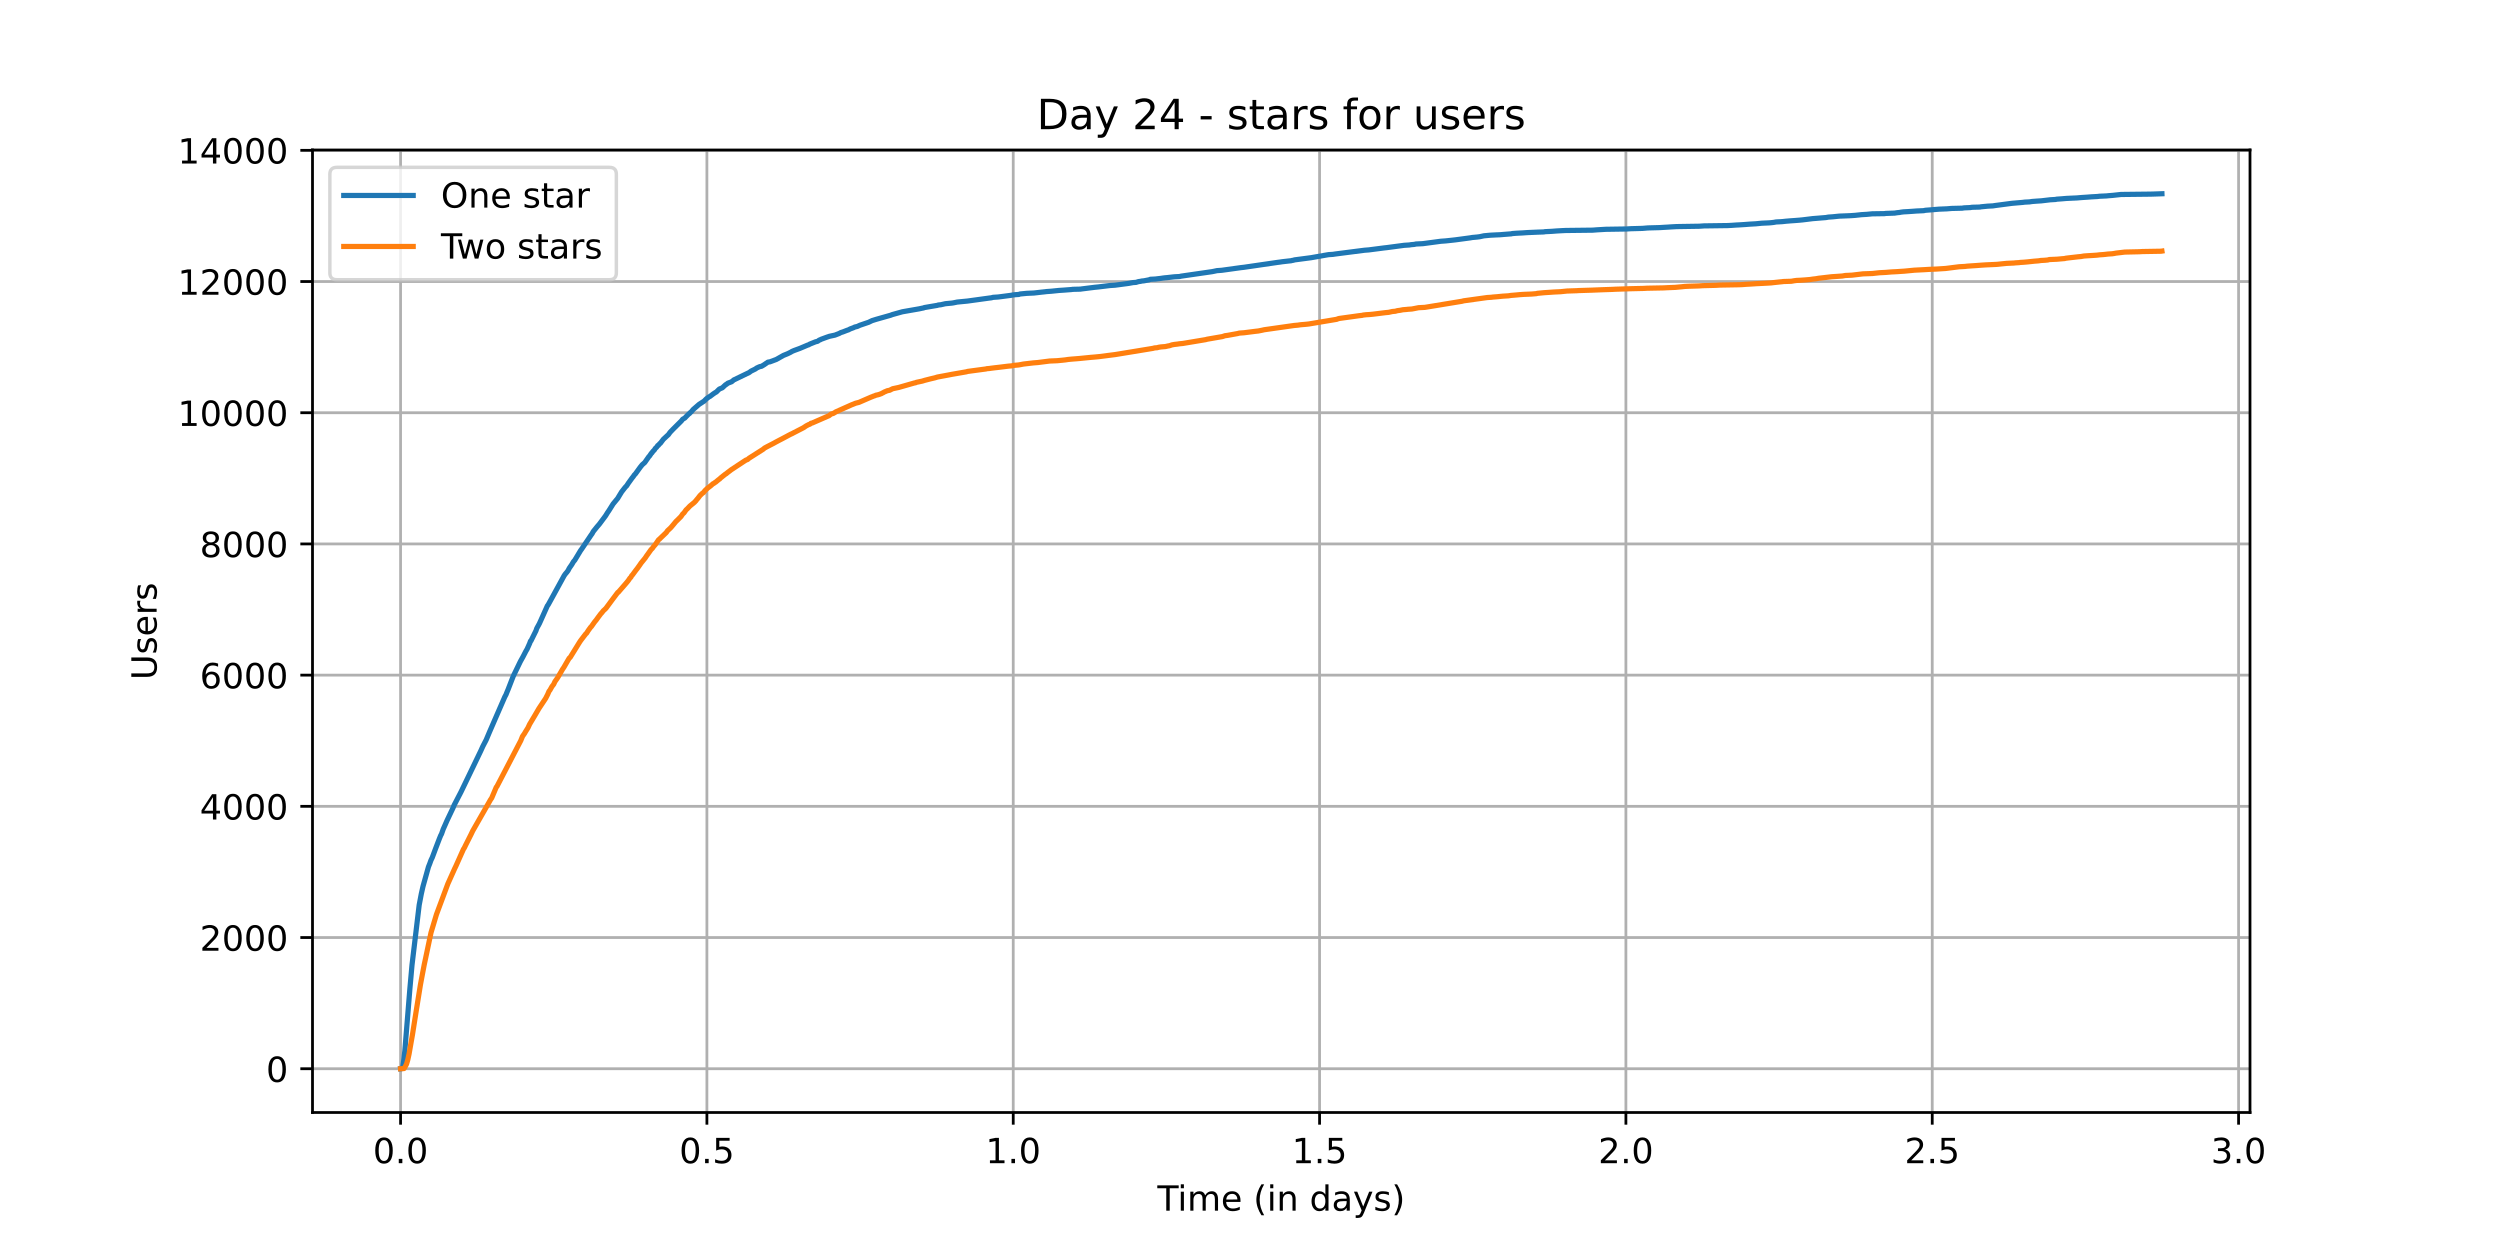 <?xml version="1.0" encoding="utf-8" standalone="no"?>
<!DOCTYPE svg PUBLIC "-//W3C//DTD SVG 1.1//EN"
  "http://www.w3.org/Graphics/SVG/1.1/DTD/svg11.dtd">
<!-- Created with matplotlib (https://matplotlib.org/) -->
<svg height="360pt" version="1.1" viewBox="0 0 720 360" width="720pt" xmlns="http://www.w3.org/2000/svg" xmlns:xlink="http://www.w3.org/1999/xlink">
 <defs>
  <style type="text/css">*{stroke-linecap:butt;stroke-linejoin:round;}</style>
 </defs>
 <g id="figure_1">
  <g id="patch_1">
   <path d="M 0 360 
L 720 360 
L 720 0 
L 0 0 
z
" style="fill:#ffffff;"/>
  </g>
  <g id="axes_1">
   <g id="patch_2">
    <path d="M 90 320.4 
L 648 320.4 
L 648 43.2 
L 90 43.2 
z
" style="fill:#ffffff;"/>
   </g>
   <g id="matplotlib.axis_1">
    <g id="xtick_1">
     <g id="line2d_1">
      <path clip-path="url(#p881b3cf870)" d="M 115.364 320.4 
L 115.364 43.2 
" style="fill:none;stroke:#b0b0b0;stroke-linecap:square;stroke-width:0.8;"/>
     </g>
     <g id="line2d_2">
      <defs>
       <path d="M 0 0 
L 0 3.5 
" id="m23b82c18d4" style="stroke:#000000;stroke-width:0.8;"/>
      </defs>
      <g>
       <use style="stroke:#000000;stroke-width:0.8;" x="115.364" xlink:href="#m23b82c18d4" y="320.4"/>
      </g>
     </g>
     <g id="text_1">
      <!-- 0.0 -->
      <g transform="translate(107.412 334.998)scale(0.1 -0.1)">
       <defs>
        <path d="M 31.781 66.406 
Q 24.172 66.406 20.328 58.906 
Q 16.5 51.422 16.5 36.375 
Q 16.5 21.391 20.328 13.891 
Q 24.172 6.391 31.781 6.391 
Q 39.453 6.391 43.281 13.891 
Q 47.125 21.391 47.125 36.375 
Q 47.125 51.422 43.281 58.906 
Q 39.453 66.406 31.781 66.406 
z
M 31.781 74.219 
Q 44.047 74.219 50.516 64.516 
Q 56.984 54.828 56.984 36.375 
Q 56.984 17.969 50.516 8.266 
Q 44.047 -1.422 31.781 -1.422 
Q 19.531 -1.422 13.062 8.266 
Q 6.594 17.969 6.594 36.375 
Q 6.594 54.828 13.062 64.516 
Q 19.531 74.219 31.781 74.219 
z
" id="DejaVuSans-48"/>
        <path d="M 10.688 12.406 
L 21 12.406 
L 21 0 
L 10.688 0 
z
" id="DejaVuSans-46"/>
       </defs>
       <use xlink:href="#DejaVuSans-48"/>
       <use x="63.623" xlink:href="#DejaVuSans-46"/>
       <use x="95.41" xlink:href="#DejaVuSans-48"/>
      </g>
     </g>
    </g>
    <g id="xtick_2">
     <g id="line2d_3">
      <path clip-path="url(#p881b3cf870)" d="M 203.588 320.4 
L 203.588 43.2 
" style="fill:none;stroke:#b0b0b0;stroke-linecap:square;stroke-width:0.8;"/>
     </g>
     <g id="line2d_4">
      <g>
       <use style="stroke:#000000;stroke-width:0.8;" x="203.588" xlink:href="#m23b82c18d4" y="320.4"/>
      </g>
     </g>
     <g id="text_2">
      <!-- 0.5 -->
      <g transform="translate(195.636 334.998)scale(0.1 -0.1)">
       <defs>
        <path d="M 10.797 72.906 
L 49.516 72.906 
L 49.516 64.594 
L 19.828 64.594 
L 19.828 46.734 
Q 21.969 47.469 24.109 47.828 
Q 26.266 48.188 28.422 48.188 
Q 40.625 48.188 47.75 41.5 
Q 54.891 34.812 54.891 23.391 
Q 54.891 11.625 47.562 5.094 
Q 40.234 -1.422 26.906 -1.422 
Q 22.312 -1.422 17.547 -0.641 
Q 12.797 0.141 7.719 1.703 
L 7.719 11.625 
Q 12.109 9.234 16.797 8.062 
Q 21.484 6.891 26.703 6.891 
Q 35.156 6.891 40.078 11.328 
Q 45.016 15.766 45.016 23.391 
Q 45.016 31 40.078 35.438 
Q 35.156 39.891 26.703 39.891 
Q 22.75 39.891 18.812 39.016 
Q 14.891 38.141 10.797 36.281 
z
" id="DejaVuSans-53"/>
       </defs>
       <use xlink:href="#DejaVuSans-48"/>
       <use x="63.623" xlink:href="#DejaVuSans-46"/>
       <use x="95.41" xlink:href="#DejaVuSans-53"/>
      </g>
     </g>
    </g>
    <g id="xtick_3">
     <g id="line2d_5">
      <path clip-path="url(#p881b3cf870)" d="M 291.812 320.4 
L 291.812 43.2 
" style="fill:none;stroke:#b0b0b0;stroke-linecap:square;stroke-width:0.8;"/>
     </g>
     <g id="line2d_6">
      <g>
       <use style="stroke:#000000;stroke-width:0.8;" x="291.812" xlink:href="#m23b82c18d4" y="320.4"/>
      </g>
     </g>
     <g id="text_3">
      <!-- 1.0 -->
      <g transform="translate(283.86 334.998)scale(0.1 -0.1)">
       <defs>
        <path d="M 12.406 8.297 
L 28.516 8.297 
L 28.516 63.922 
L 10.984 60.406 
L 10.984 69.391 
L 28.422 72.906 
L 38.281 72.906 
L 38.281 8.297 
L 54.391 8.297 
L 54.391 0 
L 12.406 0 
z
" id="DejaVuSans-49"/>
       </defs>
       <use xlink:href="#DejaVuSans-49"/>
       <use x="63.623" xlink:href="#DejaVuSans-46"/>
       <use x="95.41" xlink:href="#DejaVuSans-48"/>
      </g>
     </g>
    </g>
    <g id="xtick_4">
     <g id="line2d_7">
      <path clip-path="url(#p881b3cf870)" d="M 380.036 320.4 
L 380.036 43.2 
" style="fill:none;stroke:#b0b0b0;stroke-linecap:square;stroke-width:0.8;"/>
     </g>
     <g id="line2d_8">
      <g>
       <use style="stroke:#000000;stroke-width:0.8;" x="380.036" xlink:href="#m23b82c18d4" y="320.4"/>
      </g>
     </g>
     <g id="text_4">
      <!-- 1.5 -->
      <g transform="translate(372.085 334.998)scale(0.1 -0.1)">
       <use xlink:href="#DejaVuSans-49"/>
       <use x="63.623" xlink:href="#DejaVuSans-46"/>
       <use x="95.41" xlink:href="#DejaVuSans-53"/>
      </g>
     </g>
    </g>
    <g id="xtick_5">
     <g id="line2d_9">
      <path clip-path="url(#p881b3cf870)" d="M 468.26 320.4 
L 468.26 43.2 
" style="fill:none;stroke:#b0b0b0;stroke-linecap:square;stroke-width:0.8;"/>
     </g>
     <g id="line2d_10">
      <g>
       <use style="stroke:#000000;stroke-width:0.8;" x="468.26" xlink:href="#m23b82c18d4" y="320.4"/>
      </g>
     </g>
     <g id="text_5">
      <!-- 2.0 -->
      <g transform="translate(460.309 334.998)scale(0.1 -0.1)">
       <defs>
        <path d="M 19.188 8.297 
L 53.609 8.297 
L 53.609 0 
L 7.328 0 
L 7.328 8.297 
Q 12.938 14.109 22.625 23.891 
Q 32.328 33.688 34.812 36.531 
Q 39.547 41.844 41.422 45.531 
Q 43.312 49.219 43.312 52.781 
Q 43.312 58.594 39.234 62.25 
Q 35.156 65.922 28.609 65.922 
Q 23.969 65.922 18.812 64.312 
Q 13.672 62.703 7.812 59.422 
L 7.812 69.391 
Q 13.766 71.781 18.938 73 
Q 24.125 74.219 28.422 74.219 
Q 39.75 74.219 46.484 68.547 
Q 53.219 62.891 53.219 53.422 
Q 53.219 48.922 51.531 44.891 
Q 49.859 40.875 45.406 35.406 
Q 44.188 33.984 37.641 27.219 
Q 31.109 20.453 19.188 8.297 
z
" id="DejaVuSans-50"/>
       </defs>
       <use xlink:href="#DejaVuSans-50"/>
       <use x="63.623" xlink:href="#DejaVuSans-46"/>
       <use x="95.41" xlink:href="#DejaVuSans-48"/>
      </g>
     </g>
    </g>
    <g id="xtick_6">
     <g id="line2d_11">
      <path clip-path="url(#p881b3cf870)" d="M 556.485 320.4 
L 556.485 43.2 
" style="fill:none;stroke:#b0b0b0;stroke-linecap:square;stroke-width:0.8;"/>
     </g>
     <g id="line2d_12">
      <g>
       <use style="stroke:#000000;stroke-width:0.8;" x="556.485" xlink:href="#m23b82c18d4" y="320.4"/>
      </g>
     </g>
     <g id="text_6">
      <!-- 2.5 -->
      <g transform="translate(548.533 334.998)scale(0.1 -0.1)">
       <use xlink:href="#DejaVuSans-50"/>
       <use x="63.623" xlink:href="#DejaVuSans-46"/>
       <use x="95.41" xlink:href="#DejaVuSans-53"/>
      </g>
     </g>
    </g>
    <g id="xtick_7">
     <g id="line2d_13">
      <path clip-path="url(#p881b3cf870)" d="M 644.709 320.4 
L 644.709 43.2 
" style="fill:none;stroke:#b0b0b0;stroke-linecap:square;stroke-width:0.8;"/>
     </g>
     <g id="line2d_14">
      <g>
       <use style="stroke:#000000;stroke-width:0.8;" x="644.709" xlink:href="#m23b82c18d4" y="320.4"/>
      </g>
     </g>
     <g id="text_7">
      <!-- 3.0 -->
      <g transform="translate(636.757 334.998)scale(0.1 -0.1)">
       <defs>
        <path d="M 40.578 39.312 
Q 47.656 37.797 51.625 33 
Q 55.609 28.219 55.609 21.188 
Q 55.609 10.406 48.188 4.484 
Q 40.766 -1.422 27.094 -1.422 
Q 22.516 -1.422 17.656 -0.516 
Q 12.797 0.391 7.625 2.203 
L 7.625 11.719 
Q 11.719 9.328 16.594 8.109 
Q 21.484 6.891 26.812 6.891 
Q 36.078 6.891 40.938 10.547 
Q 45.797 14.203 45.797 21.188 
Q 45.797 27.641 41.281 31.266 
Q 36.766 34.906 28.719 34.906 
L 20.219 34.906 
L 20.219 43.016 
L 29.109 43.016 
Q 36.375 43.016 40.234 45.922 
Q 44.094 48.828 44.094 54.297 
Q 44.094 59.906 40.109 62.906 
Q 36.141 65.922 28.719 65.922 
Q 24.656 65.922 20.016 65.031 
Q 15.375 64.156 9.812 62.312 
L 9.812 71.094 
Q 15.438 72.656 20.344 73.438 
Q 25.25 74.219 29.594 74.219 
Q 40.828 74.219 47.359 69.109 
Q 53.906 64.016 53.906 55.328 
Q 53.906 49.266 50.438 45.094 
Q 46.969 40.922 40.578 39.312 
z
" id="DejaVuSans-51"/>
       </defs>
       <use xlink:href="#DejaVuSans-51"/>
       <use x="63.623" xlink:href="#DejaVuSans-46"/>
       <use x="95.41" xlink:href="#DejaVuSans-48"/>
      </g>
     </g>
    </g>
    <g id="text_8">
     <!-- Time (in days) -->
     <g transform="translate(333.327 348.677)scale(0.1 -0.1)">
      <defs>
       <path d="M -0.297 72.906 
L 61.375 72.906 
L 61.375 64.594 
L 35.5 64.594 
L 35.5 0 
L 25.594 0 
L 25.594 64.594 
L -0.297 64.594 
z
" id="DejaVuSans-84"/>
       <path d="M 9.422 54.688 
L 18.406 54.688 
L 18.406 0 
L 9.422 0 
z
M 9.422 75.984 
L 18.406 75.984 
L 18.406 64.594 
L 9.422 64.594 
z
" id="DejaVuSans-105"/>
       <path d="M 52 44.188 
Q 55.375 50.25 60.062 53.125 
Q 64.75 56 71.094 56 
Q 79.641 56 84.281 50.016 
Q 88.922 44.047 88.922 33.016 
L 88.922 0 
L 79.891 0 
L 79.891 32.719 
Q 79.891 40.578 77.094 44.375 
Q 74.312 48.188 68.609 48.188 
Q 61.625 48.188 57.562 43.547 
Q 53.516 38.922 53.516 30.906 
L 53.516 0 
L 44.484 0 
L 44.484 32.719 
Q 44.484 40.625 41.703 44.406 
Q 38.922 48.188 33.109 48.188 
Q 26.219 48.188 22.156 43.531 
Q 18.109 38.875 18.109 30.906 
L 18.109 0 
L 9.078 0 
L 9.078 54.688 
L 18.109 54.688 
L 18.109 46.188 
Q 21.188 51.219 25.484 53.609 
Q 29.781 56 35.688 56 
Q 41.656 56 45.828 52.969 
Q 50 49.953 52 44.188 
z
" id="DejaVuSans-109"/>
       <path d="M 56.203 29.594 
L 56.203 25.203 
L 14.891 25.203 
Q 15.484 15.922 20.484 11.062 
Q 25.484 6.203 34.422 6.203 
Q 39.594 6.203 44.453 7.469 
Q 49.312 8.734 54.109 11.281 
L 54.109 2.781 
Q 49.266 0.734 44.188 -0.344 
Q 39.109 -1.422 33.891 -1.422 
Q 20.797 -1.422 13.156 6.188 
Q 5.516 13.812 5.516 26.812 
Q 5.516 40.234 12.766 48.109 
Q 20.016 56 32.328 56 
Q 43.359 56 49.781 48.891 
Q 56.203 41.797 56.203 29.594 
z
M 47.219 32.234 
Q 47.125 39.594 43.094 43.984 
Q 39.062 48.391 32.422 48.391 
Q 24.906 48.391 20.391 44.141 
Q 15.875 39.891 15.188 32.172 
z
" id="DejaVuSans-101"/>
       <path id="DejaVuSans-32"/>
       <path d="M 31 75.875 
Q 24.469 64.656 21.281 53.656 
Q 18.109 42.672 18.109 31.391 
Q 18.109 20.125 21.312 9.062 
Q 24.516 -2 31 -13.188 
L 23.188 -13.188 
Q 15.875 -1.703 12.234 9.375 
Q 8.594 20.453 8.594 31.391 
Q 8.594 42.281 12.203 53.312 
Q 15.828 64.359 23.188 75.875 
z
" id="DejaVuSans-40"/>
       <path d="M 54.891 33.016 
L 54.891 0 
L 45.906 0 
L 45.906 32.719 
Q 45.906 40.484 42.875 44.328 
Q 39.844 48.188 33.797 48.188 
Q 26.516 48.188 22.312 43.547 
Q 18.109 38.922 18.109 30.906 
L 18.109 0 
L 9.078 0 
L 9.078 54.688 
L 18.109 54.688 
L 18.109 46.188 
Q 21.344 51.125 25.703 53.562 
Q 30.078 56 35.797 56 
Q 45.219 56 50.047 50.172 
Q 54.891 44.344 54.891 33.016 
z
" id="DejaVuSans-110"/>
       <path d="M 45.406 46.391 
L 45.406 75.984 
L 54.391 75.984 
L 54.391 0 
L 45.406 0 
L 45.406 8.203 
Q 42.578 3.328 38.25 0.953 
Q 33.938 -1.422 27.875 -1.422 
Q 17.969 -1.422 11.734 6.484 
Q 5.516 14.406 5.516 27.297 
Q 5.516 40.188 11.734 48.094 
Q 17.969 56 27.875 56 
Q 33.938 56 38.25 53.625 
Q 42.578 51.266 45.406 46.391 
z
M 14.797 27.297 
Q 14.797 17.391 18.875 11.75 
Q 22.953 6.109 30.078 6.109 
Q 37.203 6.109 41.297 11.75 
Q 45.406 17.391 45.406 27.297 
Q 45.406 37.203 41.297 42.844 
Q 37.203 48.484 30.078 48.484 
Q 22.953 48.484 18.875 42.844 
Q 14.797 37.203 14.797 27.297 
z
" id="DejaVuSans-100"/>
       <path d="M 34.281 27.484 
Q 23.391 27.484 19.188 25 
Q 14.984 22.516 14.984 16.5 
Q 14.984 11.719 18.141 8.906 
Q 21.297 6.109 26.703 6.109 
Q 34.188 6.109 38.703 11.406 
Q 43.219 16.703 43.219 25.484 
L 43.219 27.484 
z
M 52.203 31.203 
L 52.203 0 
L 43.219 0 
L 43.219 8.297 
Q 40.141 3.328 35.547 0.953 
Q 30.953 -1.422 24.312 -1.422 
Q 15.922 -1.422 10.953 3.297 
Q 6 8.016 6 15.922 
Q 6 25.141 12.172 29.828 
Q 18.359 34.516 30.609 34.516 
L 43.219 34.516 
L 43.219 35.406 
Q 43.219 41.609 39.141 45 
Q 35.062 48.391 27.688 48.391 
Q 23 48.391 18.547 47.266 
Q 14.109 46.141 10.016 43.891 
L 10.016 52.203 
Q 14.938 54.109 19.578 55.047 
Q 24.219 56 28.609 56 
Q 40.484 56 46.344 49.844 
Q 52.203 43.703 52.203 31.203 
z
" id="DejaVuSans-97"/>
       <path d="M 32.172 -5.078 
Q 28.375 -14.844 24.75 -17.812 
Q 21.141 -20.797 15.094 -20.797 
L 7.906 -20.797 
L 7.906 -13.281 
L 13.188 -13.281 
Q 16.891 -13.281 18.938 -11.516 
Q 21 -9.766 23.484 -3.219 
L 25.094 0.875 
L 2.984 54.688 
L 12.5 54.688 
L 29.594 11.922 
L 46.688 54.688 
L 56.203 54.688 
z
" id="DejaVuSans-121"/>
       <path d="M 44.281 53.078 
L 44.281 44.578 
Q 40.484 46.531 36.375 47.5 
Q 32.281 48.484 27.875 48.484 
Q 21.188 48.484 17.844 46.438 
Q 14.5 44.391 14.5 40.281 
Q 14.5 37.156 16.891 35.375 
Q 19.281 33.594 26.516 31.984 
L 29.594 31.297 
Q 39.156 29.25 43.188 25.516 
Q 47.219 21.781 47.219 15.094 
Q 47.219 7.469 41.188 3.016 
Q 35.156 -1.422 24.609 -1.422 
Q 20.219 -1.422 15.453 -0.562 
Q 10.688 0.297 5.422 2 
L 5.422 11.281 
Q 10.406 8.688 15.234 7.391 
Q 20.062 6.109 24.812 6.109 
Q 31.156 6.109 34.562 8.281 
Q 37.984 10.453 37.984 14.406 
Q 37.984 18.062 35.516 20.016 
Q 33.062 21.969 24.703 23.781 
L 21.578 24.516 
Q 13.234 26.266 9.516 29.906 
Q 5.812 33.547 5.812 39.891 
Q 5.812 47.609 11.281 51.797 
Q 16.75 56 26.812 56 
Q 31.781 56 36.172 55.266 
Q 40.578 54.547 44.281 53.078 
z
" id="DejaVuSans-115"/>
       <path d="M 8.016 75.875 
L 15.828 75.875 
Q 23.141 64.359 26.781 53.312 
Q 30.422 42.281 30.422 31.391 
Q 30.422 20.453 26.781 9.375 
Q 23.141 -1.703 15.828 -13.188 
L 8.016 -13.188 
Q 14.5 -2 17.703 9.062 
Q 20.906 20.125 20.906 31.391 
Q 20.906 42.672 17.703 53.656 
Q 14.5 64.656 8.016 75.875 
z
" id="DejaVuSans-41"/>
      </defs>
      <use xlink:href="#DejaVuSans-84"/>
      <use x="57.959" xlink:href="#DejaVuSans-105"/>
      <use x="85.742" xlink:href="#DejaVuSans-109"/>
      <use x="183.154" xlink:href="#DejaVuSans-101"/>
      <use x="244.678" xlink:href="#DejaVuSans-32"/>
      <use x="276.465" xlink:href="#DejaVuSans-40"/>
      <use x="315.479" xlink:href="#DejaVuSans-105"/>
      <use x="343.262" xlink:href="#DejaVuSans-110"/>
      <use x="406.641" xlink:href="#DejaVuSans-32"/>
      <use x="438.428" xlink:href="#DejaVuSans-100"/>
      <use x="501.904" xlink:href="#DejaVuSans-97"/>
      <use x="563.184" xlink:href="#DejaVuSans-121"/>
      <use x="622.363" xlink:href="#DejaVuSans-115"/>
      <use x="674.463" xlink:href="#DejaVuSans-41"/>
     </g>
    </g>
   </g>
   <g id="matplotlib.axis_2">
    <g id="ytick_1">
     <g id="line2d_15">
      <path clip-path="url(#p881b3cf870)" d="M 90 307.8 
L 648 307.8 
" style="fill:none;stroke:#b0b0b0;stroke-linecap:square;stroke-width:0.8;"/>
     </g>
     <g id="line2d_16">
      <defs>
       <path d="M 0 0 
L -3.5 0 
" id="m3f263a726d" style="stroke:#000000;stroke-width:0.8;"/>
      </defs>
      <g>
       <use style="stroke:#000000;stroke-width:0.8;" x="90" xlink:href="#m3f263a726d" y="307.8"/>
      </g>
     </g>
     <g id="text_9">
      <!-- 0 -->
      <g transform="translate(76.638 311.599)scale(0.1 -0.1)">
       <use xlink:href="#DejaVuSans-48"/>
      </g>
     </g>
    </g>
    <g id="ytick_2">
     <g id="line2d_17">
      <path clip-path="url(#p881b3cf870)" d="M 90 270.013 
L 648 270.013 
" style="fill:none;stroke:#b0b0b0;stroke-linecap:square;stroke-width:0.8;"/>
     </g>
     <g id="line2d_18">
      <g>
       <use style="stroke:#000000;stroke-width:0.8;" x="90" xlink:href="#m3f263a726d" y="270.013"/>
      </g>
     </g>
     <g id="text_10">
      <!-- 2000 -->
      <g transform="translate(57.55 273.812)scale(0.1 -0.1)">
       <use xlink:href="#DejaVuSans-50"/>
       <use x="63.623" xlink:href="#DejaVuSans-48"/>
       <use x="127.246" xlink:href="#DejaVuSans-48"/>
       <use x="190.869" xlink:href="#DejaVuSans-48"/>
      </g>
     </g>
    </g>
    <g id="ytick_3">
     <g id="line2d_19">
      <path clip-path="url(#p881b3cf870)" d="M 90 232.226 
L 648 232.226 
" style="fill:none;stroke:#b0b0b0;stroke-linecap:square;stroke-width:0.8;"/>
     </g>
     <g id="line2d_20">
      <g>
       <use style="stroke:#000000;stroke-width:0.8;" x="90" xlink:href="#m3f263a726d" y="232.226"/>
      </g>
     </g>
     <g id="text_11">
      <!-- 4000 -->
      <g transform="translate(57.55 236.026)scale(0.1 -0.1)">
       <defs>
        <path d="M 37.797 64.312 
L 12.891 25.391 
L 37.797 25.391 
z
M 35.203 72.906 
L 47.609 72.906 
L 47.609 25.391 
L 58.016 25.391 
L 58.016 17.188 
L 47.609 17.188 
L 47.609 0 
L 37.797 0 
L 37.797 17.188 
L 4.891 17.188 
L 4.891 26.703 
z
" id="DejaVuSans-52"/>
       </defs>
       <use xlink:href="#DejaVuSans-52"/>
       <use x="63.623" xlink:href="#DejaVuSans-48"/>
       <use x="127.246" xlink:href="#DejaVuSans-48"/>
       <use x="190.869" xlink:href="#DejaVuSans-48"/>
      </g>
     </g>
    </g>
    <g id="ytick_4">
     <g id="line2d_21">
      <path clip-path="url(#p881b3cf870)" d="M 90 194.44 
L 648 194.44 
" style="fill:none;stroke:#b0b0b0;stroke-linecap:square;stroke-width:0.8;"/>
     </g>
     <g id="line2d_22">
      <g>
       <use style="stroke:#000000;stroke-width:0.8;" x="90" xlink:href="#m3f263a726d" y="194.44"/>
      </g>
     </g>
     <g id="text_12">
      <!-- 6000 -->
      <g transform="translate(57.55 198.239)scale(0.1 -0.1)">
       <defs>
        <path d="M 33.016 40.375 
Q 26.375 40.375 22.484 35.828 
Q 18.609 31.297 18.609 23.391 
Q 18.609 15.531 22.484 10.953 
Q 26.375 6.391 33.016 6.391 
Q 39.656 6.391 43.531 10.953 
Q 47.406 15.531 47.406 23.391 
Q 47.406 31.297 43.531 35.828 
Q 39.656 40.375 33.016 40.375 
z
M 52.594 71.297 
L 52.594 62.312 
Q 48.875 64.062 45.094 64.984 
Q 41.312 65.922 37.594 65.922 
Q 27.828 65.922 22.672 59.328 
Q 17.531 52.734 16.797 39.406 
Q 19.672 43.656 24.016 45.922 
Q 28.375 48.188 33.594 48.188 
Q 44.578 48.188 50.953 41.516 
Q 57.328 34.859 57.328 23.391 
Q 57.328 12.156 50.688 5.359 
Q 44.047 -1.422 33.016 -1.422 
Q 20.359 -1.422 13.672 8.266 
Q 6.984 17.969 6.984 36.375 
Q 6.984 53.656 15.188 63.938 
Q 23.391 74.219 37.203 74.219 
Q 40.922 74.219 44.703 73.484 
Q 48.484 72.75 52.594 71.297 
z
" id="DejaVuSans-54"/>
       </defs>
       <use xlink:href="#DejaVuSans-54"/>
       <use x="63.623" xlink:href="#DejaVuSans-48"/>
       <use x="127.246" xlink:href="#DejaVuSans-48"/>
       <use x="190.869" xlink:href="#DejaVuSans-48"/>
      </g>
     </g>
    </g>
    <g id="ytick_5">
     <g id="line2d_23">
      <path clip-path="url(#p881b3cf870)" d="M 90 156.653 
L 648 156.653 
" style="fill:none;stroke:#b0b0b0;stroke-linecap:square;stroke-width:0.8;"/>
     </g>
     <g id="line2d_24">
      <g>
       <use style="stroke:#000000;stroke-width:0.8;" x="90" xlink:href="#m3f263a726d" y="156.653"/>
      </g>
     </g>
     <g id="text_13">
      <!-- 8000 -->
      <g transform="translate(57.55 160.452)scale(0.1 -0.1)">
       <defs>
        <path d="M 31.781 34.625 
Q 24.75 34.625 20.719 30.859 
Q 16.703 27.094 16.703 20.516 
Q 16.703 13.922 20.719 10.156 
Q 24.75 6.391 31.781 6.391 
Q 38.812 6.391 42.859 10.172 
Q 46.922 13.969 46.922 20.516 
Q 46.922 27.094 42.891 30.859 
Q 38.875 34.625 31.781 34.625 
z
M 21.922 38.812 
Q 15.578 40.375 12.031 44.719 
Q 8.5 49.078 8.5 55.328 
Q 8.5 64.062 14.719 69.141 
Q 20.953 74.219 31.781 74.219 
Q 42.672 74.219 48.875 69.141 
Q 55.078 64.062 55.078 55.328 
Q 55.078 49.078 51.531 44.719 
Q 48 40.375 41.703 38.812 
Q 48.828 37.156 52.797 32.312 
Q 56.781 27.484 56.781 20.516 
Q 56.781 9.906 50.312 4.234 
Q 43.844 -1.422 31.781 -1.422 
Q 19.734 -1.422 13.25 4.234 
Q 6.781 9.906 6.781 20.516 
Q 6.781 27.484 10.781 32.312 
Q 14.797 37.156 21.922 38.812 
z
M 18.312 54.391 
Q 18.312 48.734 21.844 45.562 
Q 25.391 42.391 31.781 42.391 
Q 38.141 42.391 41.719 45.562 
Q 45.312 48.734 45.312 54.391 
Q 45.312 60.062 41.719 63.234 
Q 38.141 66.406 31.781 66.406 
Q 25.391 66.406 21.844 63.234 
Q 18.312 60.062 18.312 54.391 
z
" id="DejaVuSans-56"/>
       </defs>
       <use xlink:href="#DejaVuSans-56"/>
       <use x="63.623" xlink:href="#DejaVuSans-48"/>
       <use x="127.246" xlink:href="#DejaVuSans-48"/>
       <use x="190.869" xlink:href="#DejaVuSans-48"/>
      </g>
     </g>
    </g>
    <g id="ytick_6">
     <g id="line2d_25">
      <path clip-path="url(#p881b3cf870)" d="M 90 118.866 
L 648 118.866 
" style="fill:none;stroke:#b0b0b0;stroke-linecap:square;stroke-width:0.8;"/>
     </g>
     <g id="line2d_26">
      <g>
       <use style="stroke:#000000;stroke-width:0.8;" x="90" xlink:href="#m3f263a726d" y="118.866"/>
      </g>
     </g>
     <g id="text_14">
      <!-- 10000 -->
      <g transform="translate(51.188 122.665)scale(0.1 -0.1)">
       <use xlink:href="#DejaVuSans-49"/>
       <use x="63.623" xlink:href="#DejaVuSans-48"/>
       <use x="127.246" xlink:href="#DejaVuSans-48"/>
       <use x="190.869" xlink:href="#DejaVuSans-48"/>
       <use x="254.492" xlink:href="#DejaVuSans-48"/>
      </g>
     </g>
    </g>
    <g id="ytick_7">
     <g id="line2d_27">
      <path clip-path="url(#p881b3cf870)" d="M 90 81.079 
L 648 81.079 
" style="fill:none;stroke:#b0b0b0;stroke-linecap:square;stroke-width:0.8;"/>
     </g>
     <g id="line2d_28">
      <g>
       <use style="stroke:#000000;stroke-width:0.8;" x="90" xlink:href="#m3f263a726d" y="81.079"/>
      </g>
     </g>
     <g id="text_15">
      <!-- 12000 -->
      <g transform="translate(51.188 84.879)scale(0.1 -0.1)">
       <use xlink:href="#DejaVuSans-49"/>
       <use x="63.623" xlink:href="#DejaVuSans-50"/>
       <use x="127.246" xlink:href="#DejaVuSans-48"/>
       <use x="190.869" xlink:href="#DejaVuSans-48"/>
       <use x="254.492" xlink:href="#DejaVuSans-48"/>
      </g>
     </g>
    </g>
    <g id="ytick_8">
     <g id="line2d_29">
      <path clip-path="url(#p881b3cf870)" d="M 90 43.293 
L 648 43.293 
" style="fill:none;stroke:#b0b0b0;stroke-linecap:square;stroke-width:0.8;"/>
     </g>
     <g id="line2d_30">
      <g>
       <use style="stroke:#000000;stroke-width:0.8;" x="90" xlink:href="#m3f263a726d" y="43.293"/>
      </g>
     </g>
     <g id="text_16">
      <!-- 14000 -->
      <g transform="translate(51.188 47.092)scale(0.1 -0.1)">
       <use xlink:href="#DejaVuSans-49"/>
       <use x="63.623" xlink:href="#DejaVuSans-52"/>
       <use x="127.246" xlink:href="#DejaVuSans-48"/>
       <use x="190.869" xlink:href="#DejaVuSans-48"/>
       <use x="254.492" xlink:href="#DejaVuSans-48"/>
      </g>
     </g>
    </g>
    <g id="text_17">
     <!-- Users -->
     <g transform="translate(45.108 195.801)rotate(-90)scale(0.1 -0.1)">
      <defs>
       <path d="M 8.688 72.906 
L 18.609 72.906 
L 18.609 28.609 
Q 18.609 16.891 22.844 11.734 
Q 27.094 6.594 36.625 6.594 
Q 46.094 6.594 50.344 11.734 
Q 54.594 16.891 54.594 28.609 
L 54.594 72.906 
L 64.5 72.906 
L 64.5 27.391 
Q 64.5 13.141 57.438 5.859 
Q 50.391 -1.422 36.625 -1.422 
Q 22.797 -1.422 15.734 5.859 
Q 8.688 13.141 8.688 27.391 
z
" id="DejaVuSans-85"/>
       <path d="M 41.109 46.297 
Q 39.594 47.172 37.812 47.578 
Q 36.031 48 33.891 48 
Q 26.266 48 22.188 43.047 
Q 18.109 38.094 18.109 28.812 
L 18.109 0 
L 9.078 0 
L 9.078 54.688 
L 18.109 54.688 
L 18.109 46.188 
Q 20.953 51.172 25.484 53.578 
Q 30.031 56 36.531 56 
Q 37.453 56 38.578 55.875 
Q 39.703 55.766 41.062 55.516 
z
" id="DejaVuSans-114"/>
      </defs>
      <use xlink:href="#DejaVuSans-85"/>
      <use x="73.193" xlink:href="#DejaVuSans-115"/>
      <use x="125.293" xlink:href="#DejaVuSans-101"/>
      <use x="186.816" xlink:href="#DejaVuSans-114"/>
      <use x="227.93" xlink:href="#DejaVuSans-115"/>
     </g>
    </g>
   </g>
   <g id="line2d_31">
    <path clip-path="url(#p881b3cf870)" d="M 115.364 307.8 
L 115.741 307.762 
L 115.984 307.365 
L 116.35 304.853 
L 116.593 302.623 
L 118.049 284.731 
L 118.658 277.911 
L 120.722 260.661 
L 121.329 257.468 
L 121.815 255.314 
L 123.394 249.665 
L 123.757 248.758 
L 124.121 247.738 
L 124.486 246.982 
L 125.458 244.375 
L 126.551 241.522 
L 126.914 240.634 
L 127.157 240.181 
L 127.644 238.801 
L 128.25 237.441 
L 128.736 236.326 
L 130.435 232.755 
L 130.799 231.867 
L 131.891 229.77 
L 132.743 228.127 
L 138.451 216.28 
L 139.058 214.939 
L 140.028 213.069 
L 140.879 211.047 
L 141.122 210.48 
L 145.372 200.712 
L 145.736 200.032 
L 145.979 199.409 
L 146.342 198.54 
L 147.8 194.78 
L 149.865 190.51 
L 150.592 189.206 
L 151.442 187.562 
L 151.807 186.939 
L 152.536 185.314 
L 152.779 184.634 
L 152.9 184.596 
L 154.358 181.649 
L 154.599 180.95 
L 155.328 179.627 
L 155.694 178.815 
L 157.636 174.488 
L 157.879 174.167 
L 158.608 172.845 
L 162.492 165.76 
L 162.858 165.249 
L 163.221 164.834 
L 163.587 164.343 
L 163.95 163.643 
L 164.679 162.585 
L 165.165 161.754 
L 165.529 161.338 
L 167.228 158.523 
L 167.471 158.202 
L 170.265 154.046 
L 170.508 153.724 
L 170.871 153.063 
L 171.964 151.703 
L 172.573 151.004 
L 174.392 148.567 
L 175.001 147.584 
L 175.244 147.244 
L 175.487 146.866 
L 176.579 145.128 
L 177.915 143.503 
L 178.158 143.087 
L 179.008 141.689 
L 179.857 140.594 
L 180.221 140.159 
L 180.464 139.932 
L 180.95 139.177 
L 182.042 137.665 
L 182.408 137.212 
L 182.651 136.834 
L 183.014 136.456 
L 184.35 134.604 
L 184.957 133.849 
L 185.322 133.527 
L 185.686 133.206 
L 186.901 131.468 
L 187.021 131.392 
L 187.628 130.486 
L 187.75 130.429 
L 187.993 130.051 
L 188.477 129.56 
L 188.72 129.144 
L 189.086 128.823 
L 189.449 128.294 
L 189.572 128.294 
L 190.056 127.708 
L 190.179 127.67 
L 191.028 126.537 
L 192.121 125.517 
L 192.486 125.195 
L 192.97 124.515 
L 193.822 123.627 
L 196.25 121.209 
L 196.614 120.737 
L 197.222 120.396 
L 197.586 120 
L 198.435 119.15 
L 198.558 119.112 
L 198.801 118.809 
L 199.044 118.639 
L 199.65 117.921 
L 201.35 116.448 
L 202.808 115.503 
L 203.051 115.239 
L 203.414 114.88 
L 204.143 114.332 
L 204.507 114.143 
L 204.75 113.954 
L 205.479 113.406 
L 205.965 113.085 
L 206.328 112.877 
L 206.815 112.386 
L 207.178 112.046 
L 208.03 111.687 
L 209 110.78 
L 209.122 110.761 
L 209.608 110.364 
L 210.701 109.948 
L 211.307 109.438 
L 215.8 107.266 
L 216.286 106.888 
L 217.258 106.415 
L 217.624 106.226 
L 217.867 106.019 
L 218.474 105.735 
L 218.837 105.584 
L 219.323 105.49 
L 220.052 105.055 
L 221.147 104.299 
L 221.753 104.205 
L 223.575 103.525 
L 225.64 102.353 
L 225.883 102.259 
L 226.855 101.862 
L 227.704 101.446 
L 228.07 101.22 
L 228.677 100.955 
L 230.378 100.332 
L 232.563 99.406 
L 232.926 99.293 
L 233.169 99.123 
L 234.871 98.442 
L 235.479 98.291 
L 235.963 97.932 
L 236.206 97.876 
L 236.449 97.724 
L 238.15 97.101 
L 238.88 96.855 
L 240.46 96.515 
L 241.675 96.043 
L 242.161 95.778 
L 242.768 95.589 
L 243.983 95.117 
L 244.347 95.004 
L 244.833 94.739 
L 245.805 94.38 
L 246.168 94.191 
L 246.897 94.021 
L 247.626 93.681 
L 250.177 92.812 
L 251.149 92.34 
L 251.758 92.151 
L 252.364 91.962 
L 255.765 90.998 
L 256.494 90.791 
L 256.98 90.602 
L 259.894 89.789 
L 264.755 88.939 
L 265.725 88.731 
L 265.968 88.693 
L 266.211 88.58 
L 269.977 87.938 
L 270.22 87.843 
L 270.949 87.768 
L 272.284 87.465 
L 274.106 87.295 
L 274.592 87.22 
L 275.685 86.993 
L 277.627 86.804 
L 278.599 86.71 
L 284.913 85.84 
L 285.52 85.765 
L 286.006 85.633 
L 287.464 85.538 
L 291.228 85.047 
L 291.714 84.952 
L 292.321 84.877 
L 293.413 84.801 
L 293.777 84.669 
L 295.721 84.48 
L 297.786 84.386 
L 300.091 84.121 
L 300.82 84.046 
L 301.427 83.97 
L 302.762 83.876 
L 304.95 83.649 
L 306.406 83.554 
L 307.864 83.441 
L 308.591 83.384 
L 308.956 83.328 
L 311.142 83.271 
L 311.505 83.214 
L 315.271 82.742 
L 316.243 82.648 
L 319.643 82.232 
L 321.102 82.137 
L 325.106 81.608 
L 325.592 81.514 
L 326.322 81.382 
L 327.171 81.325 
L 327.9 81.098 
L 328.507 81.023 
L 328.75 80.947 
L 329.479 80.872 
L 330.451 80.683 
L 330.939 80.588 
L 331.303 80.437 
L 332.761 80.361 
L 333.367 80.286 
L 334.217 80.191 
L 334.946 80.078 
L 335.552 80.002 
L 336.038 79.965 
L 338.224 79.719 
L 339.682 79.643 
L 340.168 79.53 
L 349.031 78.245 
L 349.517 78.151 
L 350.489 77.943 
L 351.825 77.849 
L 357.41 77.074 
L 358.26 76.979 
L 367.975 75.562 
L 368.581 75.487 
L 369.31 75.374 
L 371.496 75.128 
L 371.859 75.09 
L 372.102 75.015 
L 372.468 74.958 
L 372.831 74.845 
L 376.838 74.316 
L 377.567 74.221 
L 382.303 73.39 
L 382.667 73.333 
L 383.882 73.257 
L 384.609 73.144 
L 388.861 72.596 
L 389.59 72.502 
L 392.99 72.067 
L 394.203 71.973 
L 398.576 71.406 
L 399.425 71.311 
L 404.408 70.65 
L 405.866 70.556 
L 406.473 70.461 
L 407.322 70.386 
L 407.808 70.272 
L 409.753 70.178 
L 414.977 69.479 
L 416.312 69.384 
L 418.254 69.177 
L 419.106 69.082 
L 423.478 68.496 
L 423.964 68.402 
L 425.421 68.27 
L 426.15 68.175 
L 427.365 67.911 
L 429.188 67.741 
L 431.01 67.646 
L 431.982 67.608 
L 433.077 67.514 
L 434.29 67.419 
L 435.262 67.344 
L 435.505 67.268 
L 436.718 67.174 
L 438.54 67.079 
L 439.875 66.985 
L 442.063 66.89 
L 442.912 66.853 
L 444.611 66.796 
L 444.977 66.72 
L 446.919 66.626 
L 448.377 66.513 
L 450.076 66.418 
L 450.926 66.38 
L 458.699 66.286 
L 459.912 66.191 
L 461.49 66.097 
L 462.462 66.04 
L 468.412 65.946 
L 469.627 65.87 
L 473.025 65.776 
L 474.604 65.643 
L 478.004 65.549 
L 479.219 65.473 
L 480.555 65.398 
L 481.041 65.36 
L 482.74 65.266 
L 483.589 65.247 
L 489.418 65.152 
L 490.753 65.058 
L 497.554 64.963 
L 498.647 64.907 
L 499.982 64.812 
L 501.075 64.755 
L 502.533 64.661 
L 503.991 64.548 
L 505.69 64.453 
L 507.389 64.283 
L 509.454 64.189 
L 509.94 64.151 
L 510.79 64.056 
L 511.519 63.924 
L 512.977 63.849 
L 513.461 63.811 
L 514.313 63.716 
L 515.65 63.603 
L 516.986 63.509 
L 518.199 63.414 
L 519.171 63.32 
L 522.085 62.961 
L 523.298 62.866 
L 524.877 62.734 
L 525.849 62.658 
L 526.578 62.526 
L 527.914 62.432 
L 529.735 62.243 
L 532.164 62.148 
L 533.013 62.11 
L 534.349 62.016 
L 534.835 61.959 
L 535.564 61.884 
L 536.05 61.827 
L 537.629 61.733 
L 539.207 61.581 
L 542.728 61.525 
L 543.092 61.468 
L 545.642 61.374 
L 546.369 61.26 
L 547.101 61.185 
L 547.466 61.109 
L 548.193 61.015 
L 549.286 60.958 
L 550.744 60.863 
L 551.957 60.769 
L 554.024 60.674 
L 554.51 60.561 
L 555.968 60.448 
L 557.06 60.353 
L 558.396 60.24 
L 560.704 60.145 
L 562.039 60.032 
L 565.076 59.957 
L 565.683 59.862 
L 567.382 59.787 
L 567.99 59.692 
L 570.178 59.635 
L 570.541 59.56 
L 572.485 59.371 
L 573.942 59.295 
L 574.671 59.182 
L 575.4 59.087 
L 579.409 58.558 
L 580.501 58.464 
L 581.837 58.351 
L 582.686 58.275 
L 583.05 58.218 
L 584.508 58.143 
L 585.237 58.029 
L 586.45 57.935 
L 587.908 57.84 
L 590.457 57.538 
L 592.036 57.444 
L 592.279 57.368 
L 593.614 57.274 
L 595.193 57.141 
L 597.258 57.047 
L 598.107 57.009 
L 599.2 56.915 
L 599.686 56.877 
L 601.144 56.782 
L 602.357 56.688 
L 604.058 56.594 
L 604.665 56.518 
L 606.729 56.423 
L 607.216 56.367 
L 608.429 56.272 
L 610.857 56.008 
L 619.114 55.913 
L 619.963 55.894 
L 622.636 55.8 
L 622.636 55.8 
" style="fill:none;stroke:#1f77b4;stroke-linecap:square;stroke-width:1.5;"/>
   </g>
   <g id="line2d_32">
    <path clip-path="url(#p881b3cf870)" d="M 115.364 307.8 
L 116.35 307.743 
L 116.593 307.384 
L 117.079 306.459 
L 117.443 305.212 
L 117.806 303.568 
L 118.292 300.791 
L 118.778 298.051 
L 119.75 291.892 
L 120.357 288.113 
L 121.086 283.598 
L 121.692 280.367 
L 122.179 277.816 
L 122.544 276.116 
L 124.121 268.634 
L 125.699 263.363 
L 128.979 254.54 
L 130.921 250.213 
L 131.285 249.457 
L 133.472 244.564 
L 133.715 244.205 
L 134.079 243.449 
L 135.657 240.313 
L 136.143 239.293 
L 141 230.791 
L 141.243 230.356 
L 141.606 229.827 
L 142.942 226.672 
L 143.064 226.596 
L 145.129 222.629 
L 149.986 213.295 
L 150.472 212.086 
L 151.078 211.217 
L 151.321 210.782 
L 152.05 209.611 
L 152.536 208.572 
L 154.115 205.927 
L 155.207 204.056 
L 157.15 201.128 
L 157.756 199.938 
L 158.122 199.069 
L 158.365 198.785 
L 158.971 197.708 
L 159.457 197.085 
L 159.821 196.291 
L 160.186 195.781 
L 160.429 195.441 
L 160.793 194.855 
L 162.008 192.758 
L 162.372 192.229 
L 163.587 190.132 
L 163.95 189.527 
L 164.193 189.357 
L 166.865 185.031 
L 167.228 184.483 
L 168.686 182.575 
L 168.929 182.367 
L 169.415 181.592 
L 170.142 180.591 
L 170.265 180.515 
L 170.994 179.476 
L 171.235 179.136 
L 171.721 178.55 
L 172.207 177.87 
L 173.057 176.737 
L 173.3 176.491 
L 173.786 175.867 
L 174.029 175.66 
L 174.515 175.187 
L 176.214 172.882 
L 177.915 170.615 
L 178.035 170.596 
L 180.221 168.083 
L 180.586 167.649 
L 180.95 167.195 
L 181.436 166.477 
L 181.679 166.27 
L 181.922 165.797 
L 182.165 165.552 
L 183.135 164.229 
L 183.5 163.776 
L 184.35 162.585 
L 184.593 162.208 
L 185.806 160.715 
L 186.292 159.978 
L 186.535 159.657 
L 187.507 158.278 
L 187.871 157.938 
L 188.236 157.409 
L 188.72 156.861 
L 189.693 155.425 
L 189.936 155.274 
L 190.179 155.009 
L 191.878 153.384 
L 192.243 152.855 
L 193.093 152.062 
L 193.336 151.797 
L 193.942 151.079 
L 194.671 150.191 
L 195.035 149.851 
L 196.128 148.755 
L 196.614 148.038 
L 196.979 147.716 
L 197.586 146.847 
L 197.949 146.526 
L 198.678 145.751 
L 200.014 144.656 
L 200.257 144.372 
L 200.379 144.278 
L 200.62 143.938 
L 200.986 143.522 
L 201.593 142.728 
L 202.322 142.029 
L 202.565 141.897 
L 203.051 141.274 
L 203.778 140.594 
L 204.629 139.951 
L 205.356 139.309 
L 205.479 139.29 
L 205.842 139.006 
L 206.085 138.874 
L 207.058 138.062 
L 207.178 138.024 
L 207.544 137.646 
L 207.907 137.363 
L 208.273 137.06 
L 209 136.494 
L 209.122 136.456 
L 209.486 136.135 
L 210.215 135.587 
L 210.578 135.303 
L 213.615 133.301 
L 214.101 132.979 
L 214.83 132.507 
L 215.314 132.337 
L 215.557 132.11 
L 215.8 131.921 
L 219.809 129.371 
L 220.175 129.05 
L 220.418 128.917 
L 220.904 128.653 
L 222.846 127.652 
L 223.455 127.311 
L 224.668 126.669 
L 225.154 126.423 
L 226.612 125.649 
L 227.098 125.384 
L 227.827 125.006 
L 228.07 124.912 
L 228.556 124.648 
L 231.348 123.212 
L 232.199 122.645 
L 232.563 122.456 
L 232.926 122.267 
L 233.292 122.154 
L 233.535 121.908 
L 233.899 121.832 
L 238.273 119.924 
L 238.759 119.716 
L 239.366 119.244 
L 239.974 119.074 
L 240.46 118.791 
L 240.703 118.621 
L 245.319 116.561 
L 245.682 116.429 
L 246.048 116.278 
L 246.411 116.127 
L 247.383 115.881 
L 250.906 114.351 
L 251.272 114.218 
L 251.515 114.105 
L 251.999 113.954 
L 252.242 113.822 
L 252.728 113.727 
L 253.214 113.595 
L 253.7 113.406 
L 253.823 113.387 
L 254.066 113.217 
L 254.307 113.123 
L 254.672 112.896 
L 254.915 112.801 
L 255.522 112.537 
L 256.251 112.386 
L 256.494 112.253 
L 257.1 111.951 
L 258.801 111.592 
L 263.417 110.27 
L 263.66 110.251 
L 263.903 110.118 
L 265.604 109.76 
L 266.333 109.533 
L 268.034 109.098 
L 269.247 108.815 
L 269.977 108.588 
L 273.134 108.002 
L 274.106 107.813 
L 278.235 107.096 
L 278.721 106.963 
L 283.214 106.359 
L 283.941 106.264 
L 284.184 106.189 
L 285.034 106.113 
L 285.399 106.056 
L 286.006 105.981 
L 286.612 105.905 
L 287.464 105.811 
L 290.378 105.452 
L 291.471 105.357 
L 291.834 105.244 
L 293.293 105.112 
L 293.777 105.036 
L 294.749 104.847 
L 297.663 104.507 
L 298.878 104.413 
L 302.278 103.978 
L 304.464 103.884 
L 306.042 103.733 
L 306.892 103.638 
L 307.621 103.525 
L 308.591 103.43 
L 310.049 103.317 
L 311.142 103.222 
L 313.206 103.015 
L 314.178 102.92 
L 315.514 102.807 
L 316.486 102.712 
L 320.493 102.202 
L 321.222 102.108 
L 332.032 100.332 
L 332.518 100.199 
L 333.245 100.143 
L 333.731 100.011 
L 334.339 99.916 
L 335.675 99.803 
L 335.918 99.746 
L 336.402 99.633 
L 336.768 99.576 
L 337.011 99.5 
L 337.497 99.33 
L 338.224 99.198 
L 339.073 99.104 
L 339.682 99.009 
L 340.652 98.915 
L 347.209 97.819 
L 347.695 97.687 
L 352.068 96.931 
L 352.795 96.685 
L 353.524 96.591 
L 356.438 96.062 
L 356.924 95.93 
L 358.26 95.835 
L 361.538 95.419 
L 362.389 95.325 
L 363.239 95.155 
L 363.602 95.079 
L 364.088 94.966 
L 372.709 93.738 
L 373.803 93.643 
L 374.53 93.53 
L 376.109 93.398 
L 376.959 93.303 
L 384.974 91.962 
L 385.338 91.811 
L 385.703 91.716 
L 391.411 90.923 
L 392.261 90.828 
L 392.624 90.734 
L 393.476 90.639 
L 394.446 90.583 
L 395.418 90.488 
L 399.062 90.035 
L 399.911 89.959 
L 401.004 89.714 
L 401.855 89.638 
L 402.462 89.468 
L 403.191 89.374 
L 404.041 89.204 
L 405.015 89.128 
L 405.501 89.071 
L 406.595 88.996 
L 407.322 88.863 
L 407.688 88.788 
L 408.538 88.618 
L 410.361 88.523 
L 421.048 86.766 
L 421.534 86.634 
L 428.339 85.689 
L 429.554 85.614 
L 429.918 85.557 
L 431.133 85.463 
L 432.834 85.293 
L 434.413 85.198 
L 435.14 85.085 
L 436.718 84.952 
L 437.69 84.858 
L 438.783 84.782 
L 441.091 84.688 
L 442.426 84.575 
L 442.79 84.48 
L 444.734 84.291 
L 446.19 84.197 
L 447.526 84.102 
L 449.47 84.008 
L 451.292 83.819 
L 454.083 83.724 
L 454.569 83.687 
L 457.484 83.592 
L 458.213 83.573 
L 460.518 83.479 
L 461.49 83.441 
L 464.282 83.347 
L 465.377 83.29 
L 468.412 83.195 
L 469.384 83.158 
L 473.39 83.063 
L 474.363 83.006 
L 479.096 82.912 
L 480.191 82.855 
L 482.497 82.761 
L 484.318 82.591 
L 485.168 82.496 
L 486.263 82.44 
L 489.297 82.345 
L 490.39 82.27 
L 494.154 82.175 
L 495.369 82.1 
L 500.711 82.005 
L 501.683 81.967 
L 502.897 81.873 
L 503.991 81.816 
L 505.204 81.741 
L 505.69 81.703 
L 507.632 81.608 
L 508.727 81.552 
L 510.063 81.476 
L 510.669 81.401 
L 512.611 81.193 
L 513.218 81.136 
L 513.584 81.079 
L 515.891 81.004 
L 516.743 80.853 
L 517.47 80.758 
L 518.442 80.72 
L 519.778 80.626 
L 520.264 80.588 
L 521.356 80.494 
L 522.085 80.38 
L 522.935 80.286 
L 523.784 80.135 
L 524.634 80.04 
L 527.548 79.7 
L 529.006 79.606 
L 529.492 79.568 
L 530.585 79.492 
L 531.435 79.341 
L 533.377 79.247 
L 536.534 78.869 
L 539.207 78.774 
L 541.27 78.548 
L 543.092 78.453 
L 544.67 78.321 
L 546.492 78.226 
L 546.98 78.189 
L 548.436 78.094 
L 550.378 77.905 
L 551.35 77.811 
L 552.445 77.754 
L 554.267 77.66 
L 555.482 77.584 
L 557.667 77.49 
L 558.882 77.414 
L 560.338 77.32 
L 564.225 76.828 
L 565.926 76.734 
L 566.532 76.658 
L 567.868 76.564 
L 569.328 76.469 
L 570.541 76.375 
L 571.999 76.28 
L 572.849 76.243 
L 574.914 76.148 
L 575.4 76.11 
L 576.249 76.016 
L 577.948 75.846 
L 580.015 75.751 
L 580.501 75.695 
L 581.471 75.638 
L 581.837 75.581 
L 582.809 75.525 
L 583.901 75.43 
L 585.844 75.222 
L 587.059 75.128 
L 587.786 75.015 
L 588.878 74.958 
L 589.73 74.882 
L 590.214 74.75 
L 592.401 74.656 
L 593.857 74.523 
L 594.586 74.467 
L 594.95 74.372 
L 595.679 74.278 
L 598.473 73.957 
L 599.322 73.881 
L 600.172 73.73 
L 601.264 73.654 
L 602.843 73.56 
L 603.936 73.484 
L 604.665 73.39 
L 605.757 73.314 
L 606.486 73.239 
L 607.093 73.163 
L 608.308 73.087 
L 608.915 72.993 
L 609.401 72.899 
L 611.949 72.596 
L 616.079 72.502 
L 617.051 72.445 
L 622.393 72.351 
L 622.636 72.313 
L 622.636 72.313 
" style="fill:none;stroke:#ff7f0e;stroke-linecap:square;stroke-width:1.5;"/>
   </g>
   <g id="patch_3">
    <path d="M 90 320.4 
L 90 43.2 
" style="fill:none;stroke:#000000;stroke-linecap:square;stroke-linejoin:miter;stroke-width:0.8;"/>
   </g>
   <g id="patch_4">
    <path d="M 648 320.4 
L 648 43.2 
" style="fill:none;stroke:#000000;stroke-linecap:square;stroke-linejoin:miter;stroke-width:0.8;"/>
   </g>
   <g id="patch_5">
    <path d="M 90 320.4 
L 648 320.4 
" style="fill:none;stroke:#000000;stroke-linecap:square;stroke-linejoin:miter;stroke-width:0.8;"/>
   </g>
   <g id="patch_6">
    <path d="M 90 43.2 
L 648 43.2 
" style="fill:none;stroke:#000000;stroke-linecap:square;stroke-linejoin:miter;stroke-width:0.8;"/>
   </g>
   <g id="text_18">
    <!-- Day 24 - stars for users -->
    <g transform="translate(298.609 37.2)scale(0.12 -0.12)">
     <defs>
      <path d="M 19.672 64.797 
L 19.672 8.109 
L 31.594 8.109 
Q 46.688 8.109 53.688 14.938 
Q 60.688 21.781 60.688 36.531 
Q 60.688 51.172 53.688 57.984 
Q 46.688 64.797 31.594 64.797 
z
M 9.812 72.906 
L 30.078 72.906 
Q 51.266 72.906 61.172 64.094 
Q 71.094 55.281 71.094 36.531 
Q 71.094 17.672 61.125 8.828 
Q 51.172 0 30.078 0 
L 9.812 0 
z
" id="DejaVuSans-68"/>
      <path d="M 4.891 31.391 
L 31.203 31.391 
L 31.203 23.391 
L 4.891 23.391 
z
" id="DejaVuSans-45"/>
      <path d="M 18.312 70.219 
L 18.312 54.688 
L 36.812 54.688 
L 36.812 47.703 
L 18.312 47.703 
L 18.312 18.016 
Q 18.312 11.328 20.141 9.422 
Q 21.969 7.516 27.594 7.516 
L 36.812 7.516 
L 36.812 0 
L 27.594 0 
Q 17.188 0 13.234 3.875 
Q 9.281 7.766 9.281 18.016 
L 9.281 47.703 
L 2.688 47.703 
L 2.688 54.688 
L 9.281 54.688 
L 9.281 70.219 
z
" id="DejaVuSans-116"/>
      <path d="M 37.109 75.984 
L 37.109 68.5 
L 28.516 68.5 
Q 23.688 68.5 21.797 66.547 
Q 19.922 64.594 19.922 59.516 
L 19.922 54.688 
L 34.719 54.688 
L 34.719 47.703 
L 19.922 47.703 
L 19.922 0 
L 10.891 0 
L 10.891 47.703 
L 2.297 47.703 
L 2.297 54.688 
L 10.891 54.688 
L 10.891 58.5 
Q 10.891 67.625 15.141 71.797 
Q 19.391 75.984 28.609 75.984 
z
" id="DejaVuSans-102"/>
      <path d="M 30.609 48.391 
Q 23.391 48.391 19.188 42.75 
Q 14.984 37.109 14.984 27.297 
Q 14.984 17.484 19.156 11.844 
Q 23.344 6.203 30.609 6.203 
Q 37.797 6.203 41.984 11.859 
Q 46.188 17.531 46.188 27.297 
Q 46.188 37.016 41.984 42.703 
Q 37.797 48.391 30.609 48.391 
z
M 30.609 56 
Q 42.328 56 49.016 48.375 
Q 55.719 40.766 55.719 27.297 
Q 55.719 13.875 49.016 6.219 
Q 42.328 -1.422 30.609 -1.422 
Q 18.844 -1.422 12.172 6.219 
Q 5.516 13.875 5.516 27.297 
Q 5.516 40.766 12.172 48.375 
Q 18.844 56 30.609 56 
z
" id="DejaVuSans-111"/>
      <path d="M 8.5 21.578 
L 8.5 54.688 
L 17.484 54.688 
L 17.484 21.922 
Q 17.484 14.156 20.5 10.266 
Q 23.531 6.391 29.594 6.391 
Q 36.859 6.391 41.078 11.031 
Q 45.312 15.672 45.312 23.688 
L 45.312 54.688 
L 54.297 54.688 
L 54.297 0 
L 45.312 0 
L 45.312 8.406 
Q 42.047 3.422 37.719 1 
Q 33.406 -1.422 27.688 -1.422 
Q 18.266 -1.422 13.375 4.438 
Q 8.5 10.297 8.5 21.578 
z
M 31.109 56 
z
" id="DejaVuSans-117"/>
     </defs>
     <use xlink:href="#DejaVuSans-68"/>
     <use x="77.002" xlink:href="#DejaVuSans-97"/>
     <use x="138.281" xlink:href="#DejaVuSans-121"/>
     <use x="197.461" xlink:href="#DejaVuSans-32"/>
     <use x="229.248" xlink:href="#DejaVuSans-50"/>
     <use x="292.871" xlink:href="#DejaVuSans-52"/>
     <use x="356.494" xlink:href="#DejaVuSans-32"/>
     <use x="388.281" xlink:href="#DejaVuSans-45"/>
     <use x="424.365" xlink:href="#DejaVuSans-32"/>
     <use x="456.152" xlink:href="#DejaVuSans-115"/>
     <use x="508.252" xlink:href="#DejaVuSans-116"/>
     <use x="547.461" xlink:href="#DejaVuSans-97"/>
     <use x="608.74" xlink:href="#DejaVuSans-114"/>
     <use x="649.854" xlink:href="#DejaVuSans-115"/>
     <use x="701.953" xlink:href="#DejaVuSans-32"/>
     <use x="733.74" xlink:href="#DejaVuSans-102"/>
     <use x="768.945" xlink:href="#DejaVuSans-111"/>
     <use x="830.127" xlink:href="#DejaVuSans-114"/>
     <use x="871.24" xlink:href="#DejaVuSans-32"/>
     <use x="903.027" xlink:href="#DejaVuSans-117"/>
     <use x="966.406" xlink:href="#DejaVuSans-115"/>
     <use x="1018.506" xlink:href="#DejaVuSans-101"/>
     <use x="1080.029" xlink:href="#DejaVuSans-114"/>
     <use x="1121.143" xlink:href="#DejaVuSans-115"/>
    </g>
   </g>
   <g id="legend_1">
    <g id="patch_7">
     <path d="M 97 80.556 
L 175.511 80.556 
Q 177.511 80.556 177.511 78.556 
L 177.511 50.2 
Q 177.511 48.2 175.511 48.2 
L 97 48.2 
Q 95 48.2 95 50.2 
L 95 78.556 
Q 95 80.556 97 80.556 
z
" style="fill:#ffffff;opacity:0.8;stroke:#cccccc;stroke-linejoin:miter;"/>
    </g>
    <g id="line2d_33">
     <path d="M 99 56.298 
L 119 56.298 
" style="fill:none;stroke:#1f77b4;stroke-linecap:square;stroke-width:1.5;"/>
    </g>
    <g id="line2d_34"/>
    <g id="text_19">
     <!-- One star -->
     <g transform="translate(127 59.798)scale(0.1 -0.1)">
      <defs>
       <path d="M 39.406 66.219 
Q 28.656 66.219 22.328 58.203 
Q 16.016 50.203 16.016 36.375 
Q 16.016 22.609 22.328 14.594 
Q 28.656 6.594 39.406 6.594 
Q 50.141 6.594 56.422 14.594 
Q 62.703 22.609 62.703 36.375 
Q 62.703 50.203 56.422 58.203 
Q 50.141 66.219 39.406 66.219 
z
M 39.406 74.219 
Q 54.734 74.219 63.906 63.938 
Q 73.094 53.656 73.094 36.375 
Q 73.094 19.141 63.906 8.859 
Q 54.734 -1.422 39.406 -1.422 
Q 24.031 -1.422 14.812 8.828 
Q 5.609 19.094 5.609 36.375 
Q 5.609 53.656 14.812 63.938 
Q 24.031 74.219 39.406 74.219 
z
" id="DejaVuSans-79"/>
      </defs>
      <use xlink:href="#DejaVuSans-79"/>
      <use x="78.711" xlink:href="#DejaVuSans-110"/>
      <use x="142.09" xlink:href="#DejaVuSans-101"/>
      <use x="203.613" xlink:href="#DejaVuSans-32"/>
      <use x="235.4" xlink:href="#DejaVuSans-115"/>
      <use x="287.5" xlink:href="#DejaVuSans-116"/>
      <use x="326.709" xlink:href="#DejaVuSans-97"/>
      <use x="387.988" xlink:href="#DejaVuSans-114"/>
     </g>
    </g>
    <g id="line2d_35">
     <path d="M 99 70.977 
L 119 70.977 
" style="fill:none;stroke:#ff7f0e;stroke-linecap:square;stroke-width:1.5;"/>
    </g>
    <g id="line2d_36"/>
    <g id="text_20">
     <!-- Two stars -->
     <g transform="translate(127 74.477)scale(0.1 -0.1)">
      <defs>
       <path d="M 4.203 54.688 
L 13.188 54.688 
L 24.422 12.016 
L 35.594 54.688 
L 46.188 54.688 
L 57.422 12.016 
L 68.609 54.688 
L 77.594 54.688 
L 63.281 0 
L 52.688 0 
L 40.922 44.828 
L 29.109 0 
L 18.5 0 
z
" id="DejaVuSans-119"/>
      </defs>
      <use xlink:href="#DejaVuSans-84"/>
      <use x="44.584" xlink:href="#DejaVuSans-119"/>
      <use x="126.371" xlink:href="#DejaVuSans-111"/>
      <use x="187.553" xlink:href="#DejaVuSans-32"/>
      <use x="219.34" xlink:href="#DejaVuSans-115"/>
      <use x="271.439" xlink:href="#DejaVuSans-116"/>
      <use x="310.648" xlink:href="#DejaVuSans-97"/>
      <use x="371.928" xlink:href="#DejaVuSans-114"/>
      <use x="413.041" xlink:href="#DejaVuSans-115"/>
     </g>
    </g>
   </g>
  </g>
 </g>
 <defs>
  <clipPath id="p881b3cf870">
   <rect height="277.2" width="558" x="90" y="43.2"/>
  </clipPath>
 </defs>
</svg>
